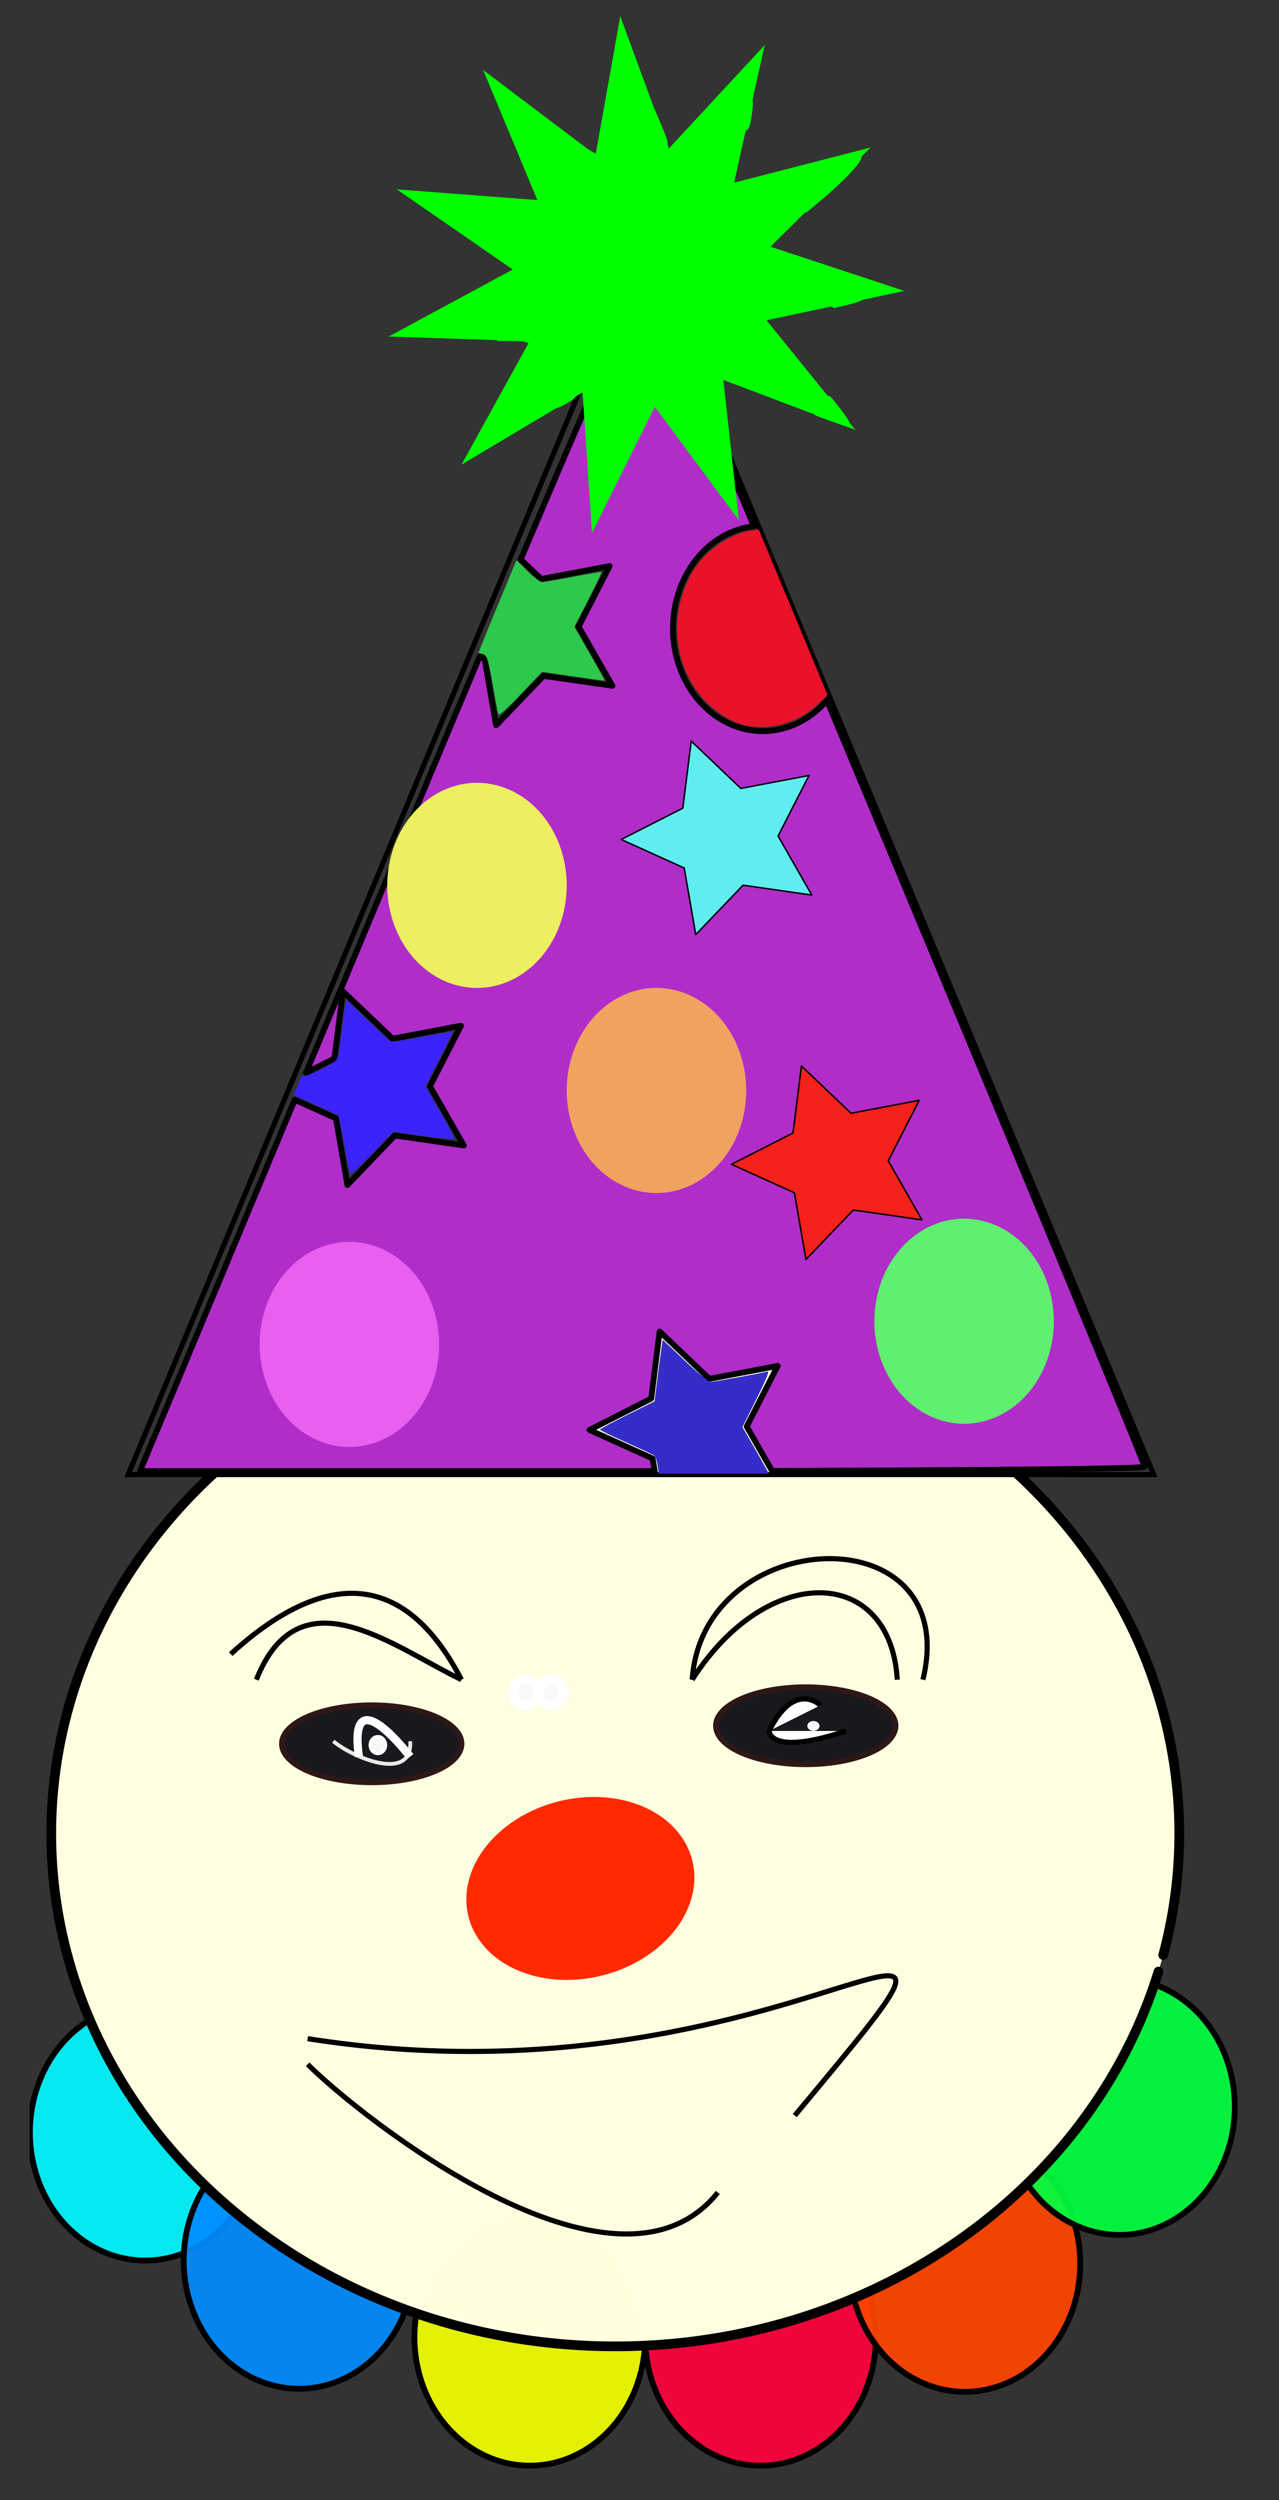 <?xml version="1.0" encoding="UTF-8" standalone="no"?>
<!-- Created with Inkscape (http://www.inkscape.org/) -->

<svg
   xmlns:dc="http://purl.org/dc/elements/1.1/"
   xmlns:cc="http://creativecommons.org/ns#"
   xmlns:rdf="http://www.w3.org/1999/02/22-rdf-syntax-ns#"
   xmlns:svg="http://www.w3.org/2000/svg"
   xmlns="http://www.w3.org/2000/svg"
   xmlns:sodipodi="http://sodipodi.sourceforge.net/DTD/sodipodi-0.dtd"
   xmlns:inkscape="http://www.inkscape.org/namespaces/inkscape"
   width="187.087pt"
   height="365.669pt"
   viewBox="0 0 66 129"
   version="1.1"
   id="svg8"
   inkscape:version="0.92.4 (5da689c313, 2019-01-14)"
   sodipodi:docname="newClownclip.svg">
  <rect x="0" y="0" width="66" height="129" fill="#333333" stroke="none"/>
  <defs
     id="defs2">
    <clipPath
       clipPathUnits="userSpaceOnUse"
       id="clipPath1128">
      <rect
         style="opacity:0.467;fill:#51952f;fill-opacity:0;stroke:#5bf700;stroke-width:0;stroke-linecap:round;stroke-linejoin:round;stroke-miterlimit:4;stroke-dasharray:none;stroke-dashoffset:0;stroke-opacity:1;paint-order:markers fill stroke"
         id="rect1130"
         width="63.5"
         height="129.646"
         x="68.792"
         y="29.771" />
    </clipPath>
    <clipPath
       clipPathUnits="userSpaceOnUse"
       id="clipPath1132">
      <rect
         style="opacity:0.467;fill:#51952f;fill-opacity:0;stroke:#5bf700;stroke-width:0;stroke-linecap:round;stroke-linejoin:round;stroke-miterlimit:4;stroke-dasharray:none;stroke-dashoffset:0;stroke-opacity:1;paint-order:markers fill stroke"
         id="rect1134"
         width="63.5"
         height="129.646"
         x="68.792"
         y="29.771" />
    </clipPath>
    <clipPath
       clipPathUnits="userSpaceOnUse"
       id="clipPath1136">
      <rect
         style="opacity:0.467;fill:#51952f;fill-opacity:0;stroke:#5bf700;stroke-width:0;stroke-linecap:round;stroke-linejoin:round;stroke-miterlimit:4;stroke-dasharray:none;stroke-dashoffset:0;stroke-opacity:1;paint-order:markers fill stroke"
         id="rect1138"
         width="63.5"
         height="129.646"
         x="68.792"
         y="29.771" />
    </clipPath>
    <clipPath
       clipPathUnits="userSpaceOnUse"
       id="clipPath1140">
      <rect
         style="opacity:0.467;fill:#51952f;fill-opacity:0;stroke:#5bf700;stroke-width:0;stroke-linecap:round;stroke-linejoin:round;stroke-miterlimit:4;stroke-dasharray:none;stroke-dashoffset:0;stroke-opacity:1;paint-order:markers fill stroke"
         id="rect1142"
         width="240"
         height="490"
         x="260"
         y="112.52" />
    </clipPath>
    <clipPath
       clipPathUnits="userSpaceOnUse"
       id="clipPath1144">
      <rect
         style="opacity:0.467;fill:#51952f;fill-opacity:0;stroke:#5bf700;stroke-width:0;stroke-linecap:round;stroke-linejoin:round;stroke-miterlimit:4;stroke-dasharray:none;stroke-dashoffset:0;stroke-opacity:1;paint-order:markers fill stroke"
         id="rect1146"
         width="240"
         height="490"
         x="260"
         y="112.52" />
    </clipPath>
    <clipPath
       clipPathUnits="userSpaceOnUse"
       id="clipPath1148">
      <rect
         style="opacity:0.467;fill:#51952f;fill-opacity:0;stroke:#5bf700;stroke-width:0;stroke-linecap:round;stroke-linejoin:round;stroke-miterlimit:4;stroke-dasharray:none;stroke-dashoffset:0;stroke-opacity:1;paint-order:markers fill stroke"
         id="rect1150"
         width="240"
         height="490"
         x="260"
         y="112.52" />
    </clipPath>
    <clipPath
       clipPathUnits="userSpaceOnUse"
       id="clipPath1152">
      <rect
         style="opacity:0.467;fill:#51952f;fill-opacity:0;stroke:#5bf700;stroke-width:0;stroke-linecap:round;stroke-linejoin:round;stroke-miterlimit:4;stroke-dasharray:none;stroke-dashoffset:0;stroke-opacity:1;paint-order:markers fill stroke"
         id="rect1154"
         width="240"
         height="490"
         x="260"
         y="112.52" />
    </clipPath>
    <clipPath
       clipPathUnits="userSpaceOnUse"
       id="clipPath1156">
      <rect
         style="opacity:0.467;fill:#51952f;fill-opacity:0;stroke:#5bf700;stroke-width:0;stroke-linecap:round;stroke-linejoin:round;stroke-miterlimit:4;stroke-dasharray:none;stroke-dashoffset:0;stroke-opacity:1;paint-order:markers fill stroke"
         id="rect1158"
         width="240"
         height="490"
         x="260"
         y="112.52" />
    </clipPath>
    <clipPath
       clipPathUnits="userSpaceOnUse"
       id="clipPath1160">
      <rect
         style="opacity:0.467;fill:#51952f;fill-opacity:0;stroke:#5bf700;stroke-width:0;stroke-linecap:round;stroke-linejoin:round;stroke-miterlimit:4;stroke-dasharray:none;stroke-dashoffset:0;stroke-opacity:1;paint-order:markers fill stroke"
         id="rect1162"
         width="240"
         height="490"
         x="260"
         y="112.52" />
    </clipPath>
    <clipPath
       clipPathUnits="userSpaceOnUse"
       id="clipPath1164">
      <rect
         style="opacity:0.467;fill:#51952f;fill-opacity:0;stroke:#5bf700;stroke-width:0;stroke-linecap:round;stroke-linejoin:round;stroke-miterlimit:4;stroke-dasharray:none;stroke-dashoffset:0;stroke-opacity:1;paint-order:markers fill stroke"
         id="rect1166"
         width="240"
         height="490"
         x="260"
         y="112.52" />
    </clipPath>
    <clipPath
       clipPathUnits="userSpaceOnUse"
       id="clipPath1168">
      <rect
         style="opacity:0.467;fill:#51952f;fill-opacity:0;stroke:#5bf700;stroke-width:0;stroke-linecap:round;stroke-linejoin:round;stroke-miterlimit:4;stroke-dasharray:none;stroke-dashoffset:0;stroke-opacity:1;paint-order:markers fill stroke"
         id="rect1170"
         width="63.373"
         height="130.075"
         x="68.654"
         y="29.869"
         transform="matrix(0.998,0.055,-0.091,0.996,0,0)" />
    </clipPath>
    <clipPath
       clipPathUnits="userSpaceOnUse"
       id="clipPath1172">
      <rect
         style="opacity:0.467;fill:#51952f;fill-opacity:0;stroke:#5bf700;stroke-width:0;stroke-linecap:round;stroke-linejoin:round;stroke-miterlimit:4;stroke-dasharray:none;stroke-dashoffset:0;stroke-opacity:1;paint-order:markers fill stroke"
         id="rect1174"
         width="63.567"
         height="129.533"
         x="68.864"
         y="29.745"
         transform="matrix(0.997,0.078,-0.065,0.998,0,0)" />
    </clipPath>
    <clipPath
       clipPathUnits="userSpaceOnUse"
       id="clipPath1176">
      <rect
         style="opacity:0.467;fill:#51952f;fill-opacity:0;stroke:#5bf700;stroke-width:0;stroke-linecap:round;stroke-linejoin:round;stroke-miterlimit:4;stroke-dasharray:none;stroke-dashoffset:0;stroke-opacity:1;paint-order:markers fill stroke"
         id="rect1178"
         width="63.5"
         height="129.646"
         x="68.792"
         y="29.771" />
    </clipPath>
    <clipPath
       clipPathUnits="userSpaceOnUse"
       id="clipPath1180">
      <rect
         style="opacity:0.467;fill:#51952f;fill-opacity:0;stroke:#5bf700;stroke-width:0;stroke-linecap:round;stroke-linejoin:round;stroke-miterlimit:4;stroke-dasharray:none;stroke-dashoffset:0;stroke-opacity:1;paint-order:markers fill stroke"
         id="rect1182"
         width="63.5"
         height="129.646"
         x="68.792"
         y="29.771" />
    </clipPath>
    <clipPath
       clipPathUnits="userSpaceOnUse"
       id="clipPath1184">
      <rect
         style="opacity:0.467;fill:#51952f;fill-opacity:0;stroke:#5bf700;stroke-width:0;stroke-linecap:round;stroke-linejoin:round;stroke-miterlimit:4;stroke-dasharray:none;stroke-dashoffset:0;stroke-opacity:1;paint-order:markers fill stroke"
         id="rect1186"
         width="63.5"
         height="129.646"
         x="68.792"
         y="29.771" />
    </clipPath>
    <clipPath
       clipPathUnits="userSpaceOnUse"
       id="clipPath1188">
      <rect
         style="opacity:0.467;fill:#51952f;fill-opacity:0;stroke:#5bf700;stroke-width:0;stroke-linecap:round;stroke-linejoin:round;stroke-miterlimit:4;stroke-dasharray:none;stroke-dashoffset:0;stroke-opacity:1;paint-order:markers fill stroke"
         id="rect1190"
         width="63.5"
         height="129.646"
         x="68.792"
         y="29.771" />
    </clipPath>
    <clipPath
       clipPathUnits="userSpaceOnUse"
       id="clipPath1192">
      <rect
         style="opacity:0.467;fill:#51952f;fill-opacity:0;stroke:#5bf700;stroke-width:0;stroke-linecap:round;stroke-linejoin:round;stroke-miterlimit:4;stroke-dasharray:none;stroke-dashoffset:0;stroke-opacity:1;paint-order:markers fill stroke"
         id="rect1194"
         width="63.5"
         height="129.646"
         x="68.792"
         y="29.771" />
    </clipPath>
    <clipPath
       clipPathUnits="userSpaceOnUse"
       id="clipPath1196">
      <rect
         style="opacity:0.467;fill:#51952f;fill-opacity:0;stroke:#5bf700;stroke-width:0;stroke-linecap:round;stroke-linejoin:round;stroke-miterlimit:4;stroke-dasharray:none;stroke-dashoffset:0;stroke-opacity:1;paint-order:markers fill stroke"
         id="rect1198"
         width="63.5"
         height="129.646"
         x="68.792"
         y="29.771" />
    </clipPath>
    <clipPath
       clipPathUnits="userSpaceOnUse"
       id="clipPath1200">
      <rect
         style="opacity:0.467;fill:#51952f;fill-opacity:0;stroke:#5bf700;stroke-width:0;stroke-linecap:round;stroke-linejoin:round;stroke-miterlimit:4;stroke-dasharray:none;stroke-dashoffset:0;stroke-opacity:1;paint-order:markers fill stroke"
         id="rect1202"
         width="63.5"
         height="129.646"
         x="68.792"
         y="29.771" />
    </clipPath>
    <clipPath
       clipPathUnits="userSpaceOnUse"
       id="clipPath1204">
      <rect
         style="opacity:0.467;fill:#51952f;fill-opacity:0;stroke:#5bf700;stroke-width:0;stroke-linecap:round;stroke-linejoin:round;stroke-miterlimit:4;stroke-dasharray:none;stroke-dashoffset:0;stroke-opacity:1;paint-order:markers fill stroke"
         id="rect1206"
         width="63.5"
         height="129.646"
         x="68.792"
         y="29.771" />
    </clipPath>
    <clipPath
       clipPathUnits="userSpaceOnUse"
       id="clipPath1208">
      <rect
         style="opacity:0.467;fill:#51952f;fill-opacity:0;stroke:#5bf700;stroke-width:0;stroke-linecap:round;stroke-linejoin:round;stroke-miterlimit:4;stroke-dasharray:none;stroke-dashoffset:0;stroke-opacity:1;paint-order:markers fill stroke"
         id="rect1210"
         width="63.5"
         height="129.646"
         x="68.792"
         y="29.771"
         transform="rotate(14.096)" />
    </clipPath>
    <clipPath
       clipPathUnits="userSpaceOnUse"
       id="clipPath1212">
      <rect
         style="opacity:0.467;fill:#51952f;fill-opacity:0;stroke:#5bf700;stroke-width:0;stroke-linecap:round;stroke-linejoin:round;stroke-miterlimit:4;stroke-dasharray:none;stroke-dashoffset:0;stroke-opacity:1;paint-order:markers fill stroke"
         id="rect1214"
         width="63.5"
         height="129.646"
         x="68.792"
         y="29.771" />
    </clipPath>
    <clipPath
       clipPathUnits="userSpaceOnUse"
       id="clipPath1216">
      <rect
         style="opacity:0.467;fill:#51952f;fill-opacity:0;stroke:#5bf700;stroke-width:0;stroke-linecap:round;stroke-linejoin:round;stroke-miterlimit:4;stroke-dasharray:none;stroke-dashoffset:0;stroke-opacity:1;paint-order:markers fill stroke"
         id="rect1218"
         width="63.5"
         height="129.646"
         x="68.792"
         y="29.771" />
    </clipPath>
    <clipPath
       clipPathUnits="userSpaceOnUse"
       id="clipPath1220">
      <rect
         style="opacity:0.467;fill:#51952f;fill-opacity:0;stroke:#5bf700;stroke-width:0;stroke-linecap:round;stroke-linejoin:round;stroke-miterlimit:4;stroke-dasharray:none;stroke-dashoffset:0;stroke-opacity:1;paint-order:markers fill stroke"
         id="rect1222"
         width="63.5"
         height="129.646"
         x="68.792"
         y="29.771" />
    </clipPath>
    <clipPath
       clipPathUnits="userSpaceOnUse"
       id="clipPath1224">
      <rect
         style="opacity:0.467;fill:#51952f;fill-opacity:0;stroke:#5bf700;stroke-width:0;stroke-linecap:round;stroke-linejoin:round;stroke-miterlimit:4;stroke-dasharray:none;stroke-dashoffset:0;stroke-opacity:1;paint-order:markers fill stroke"
         id="rect1226"
         width="63.5"
         height="129.646"
         x="68.792"
         y="29.771" />
    </clipPath>
    <clipPath
       clipPathUnits="userSpaceOnUse"
       id="clipPath1228">
      <rect
         style="opacity:0.467;fill:#51952f;fill-opacity:0;stroke:#5bf700;stroke-width:0;stroke-linecap:round;stroke-linejoin:round;stroke-miterlimit:4;stroke-dasharray:none;stroke-dashoffset:0;stroke-opacity:1;paint-order:markers fill stroke"
         id="rect1230"
         width="240"
         height="490"
         x="260"
         y="112.52" />
    </clipPath>
    <clipPath
       clipPathUnits="userSpaceOnUse"
       id="clipPath1232">
      <rect
         style="opacity:0.467;fill:#51952f;fill-opacity:0;stroke:#5bf700;stroke-width:0;stroke-linecap:round;stroke-linejoin:round;stroke-miterlimit:4;stroke-dasharray:none;stroke-dashoffset:0;stroke-opacity:1;paint-order:markers fill stroke"
         id="rect1234"
         width="240"
         height="490"
         x="260"
         y="112.52" />
    </clipPath>
    <clipPath
       clipPathUnits="userSpaceOnUse"
       id="clipPath1236">
      <rect
         style="opacity:0.467;fill:#51952f;fill-opacity:0;stroke:#5bf700;stroke-width:0;stroke-linecap:round;stroke-linejoin:round;stroke-miterlimit:4;stroke-dasharray:none;stroke-dashoffset:0;stroke-opacity:1;paint-order:markers fill stroke"
         id="rect1238"
         width="240"
         height="490"
         x="260"
         y="112.52" />
    </clipPath>
    <clipPath
       clipPathUnits="userSpaceOnUse"
       id="clipPath1240">
      <rect
         style="opacity:0.467;fill:#51952f;fill-opacity:0;stroke:#5bf700;stroke-width:0;stroke-linecap:round;stroke-linejoin:round;stroke-miterlimit:4;stroke-dasharray:none;stroke-dashoffset:0;stroke-opacity:1;paint-order:markers fill stroke"
         id="rect1242"
         width="240"
         height="490"
         x="260"
         y="112.52" />
    </clipPath>
    <clipPath
       clipPathUnits="userSpaceOnUse"
       id="clipPath1244">
      <rect
         style="opacity:0.467;fill:#51952f;fill-opacity:0;stroke:#5bf700;stroke-width:0;stroke-linecap:round;stroke-linejoin:round;stroke-miterlimit:4;stroke-dasharray:none;stroke-dashoffset:0;stroke-opacity:1;paint-order:markers fill stroke"
         id="rect1246"
         width="63.5"
         height="129.646"
         x="68.792"
         y="29.771" />
    </clipPath>
    <clipPath
       clipPathUnits="userSpaceOnUse"
       id="clipPath1248">
      <rect
         style="opacity:0.467;fill:#51952f;fill-opacity:0;stroke:#5bf700;stroke-width:0;stroke-linecap:round;stroke-linejoin:round;stroke-miterlimit:4;stroke-dasharray:none;stroke-dashoffset:0;stroke-opacity:1;paint-order:markers fill stroke"
         id="rect1250"
         width="63.5"
         height="129.646"
         x="68.792"
         y="29.771" />
    </clipPath>
    <clipPath
       clipPathUnits="userSpaceOnUse"
       id="clipPath1252">
      <rect
         style="opacity:0.467;fill:#51952f;fill-opacity:0;stroke:#5bf700;stroke-width:0;stroke-linecap:round;stroke-linejoin:round;stroke-miterlimit:4;stroke-dasharray:none;stroke-dashoffset:0;stroke-opacity:1;paint-order:markers fill stroke"
         id="rect1254"
         width="63.5"
         height="129.646"
         x="68.792"
         y="29.771" />
    </clipPath>
    <clipPath
       clipPathUnits="userSpaceOnUse"
       id="clipPath1256">
      <rect
         style="opacity:0.467;fill:#51952f;fill-opacity:0;stroke:#5bf700;stroke-width:0;stroke-linecap:round;stroke-linejoin:round;stroke-miterlimit:4;stroke-dasharray:none;stroke-dashoffset:0;stroke-opacity:1;paint-order:markers fill stroke"
         id="rect1258"
         width="63.5"
         height="129.646"
         x="68.792"
         y="29.771" />
    </clipPath>
    <clipPath
       clipPathUnits="userSpaceOnUse"
       id="clipPath1260">
      <rect
         style="opacity:0.467;fill:#51952f;fill-opacity:0;stroke:#5bf700;stroke-width:0;stroke-linecap:round;stroke-linejoin:round;stroke-miterlimit:4;stroke-dasharray:none;stroke-dashoffset:0;stroke-opacity:1;paint-order:markers fill stroke"
         id="rect1262"
         width="245.921"
         height="516.906"
         x="-55.33"
         y="-103.957" />
    </clipPath>
    <clipPath
       clipPathUnits="userSpaceOnUse"
       id="clipPath1264">
      <rect
         style="opacity:0.467;fill:#51952f;fill-opacity:0;stroke:#5bf700;stroke-width:0;stroke-linecap:round;stroke-linejoin:round;stroke-miterlimit:4;stroke-dasharray:none;stroke-dashoffset:0;stroke-opacity:1;paint-order:markers fill stroke"
         id="rect1266"
         width="245.921"
         height="516.906"
         x="-77.353"
         y="-170.784" />
    </clipPath>
    <clipPath
       clipPathUnits="userSpaceOnUse"
       id="clipPath1268">
      <rect
         style="opacity:0.467;fill:#51952f;fill-opacity:0;stroke:#5bf700;stroke-width:0;stroke-linecap:round;stroke-linejoin:round;stroke-miterlimit:4;stroke-dasharray:none;stroke-dashoffset:0;stroke-opacity:1;paint-order:markers fill stroke"
         id="rect1270"
         width="63.5"
         height="129.646"
         x="68.792"
         y="29.771" />
    </clipPath>
    <clipPath
       clipPathUnits="userSpaceOnUse"
       id="clipPath1272">
      <rect
         style="opacity:0.467;fill:#51952f;fill-opacity:0;stroke:#5bf700;stroke-width:0;stroke-linecap:round;stroke-linejoin:round;stroke-miterlimit:4;stroke-dasharray:none;stroke-dashoffset:0;stroke-opacity:1;paint-order:markers fill stroke"
         id="rect1274"
         width="240"
         height="490"
         x="260"
         y="112.52" />
    </clipPath>
    <clipPath
       clipPathUnits="userSpaceOnUse"
       id="clipPath1276">
      <rect
         style="opacity:0.467;fill:#51952f;fill-opacity:0;stroke:#5bf700;stroke-width:0;stroke-linecap:round;stroke-linejoin:round;stroke-miterlimit:4;stroke-dasharray:none;stroke-dashoffset:0;stroke-opacity:1;paint-order:markers fill stroke"
         id="rect1278"
         width="63.5"
         height="129.646"
         x="68.792"
         y="29.771" />
    </clipPath>
    <clipPath
       clipPathUnits="userSpaceOnUse"
       id="clipPath1280">
      <rect
         style="opacity:0.467;fill:#51952f;fill-opacity:0;stroke:#5bf700;stroke-width:0;stroke-linecap:round;stroke-linejoin:round;stroke-miterlimit:4;stroke-dasharray:none;stroke-dashoffset:0;stroke-opacity:1;paint-order:markers fill stroke"
         id="rect1282"
         width="63.5"
         height="129.646"
         x="68.792"
         y="29.771" />
    </clipPath>
    <clipPath
       clipPathUnits="userSpaceOnUse"
       id="clipPath1284">
      <rect
         style="opacity:0.467;fill:#51952f;fill-opacity:0;stroke:#5bf700;stroke-width:0;stroke-linecap:round;stroke-linejoin:round;stroke-miterlimit:4;stroke-dasharray:none;stroke-dashoffset:0;stroke-opacity:1;paint-order:markers fill stroke"
         id="rect1286"
         width="63.5"
         height="129.646"
         x="68.792"
         y="29.771" />
    </clipPath>
    <clipPath
       clipPathUnits="userSpaceOnUse"
       id="clipPath1288">
      <rect
         style="opacity:0.467;fill:#51952f;fill-opacity:0;stroke:#5bf700;stroke-width:0;stroke-linecap:round;stroke-linejoin:round;stroke-miterlimit:4;stroke-dasharray:none;stroke-dashoffset:0;stroke-opacity:1;paint-order:markers fill stroke"
         id="rect1290"
         width="63.5"
         height="129.646"
         x="68.792"
         y="29.771" />
    </clipPath>
    <clipPath
       clipPathUnits="userSpaceOnUse"
       id="clipPath1292">
      <rect
         style="opacity:0.467;fill:#51952f;fill-opacity:0;stroke:#5bf700;stroke-width:0;stroke-linecap:round;stroke-linejoin:round;stroke-miterlimit:4;stroke-dasharray:none;stroke-dashoffset:0;stroke-opacity:1;paint-order:markers fill stroke"
         id="rect1294"
         width="63.5"
         height="129.646"
         x="68.792"
         y="29.771" />
    </clipPath>
    <clipPath
       clipPathUnits="userSpaceOnUse"
       id="clipPath1296">
      <rect
         style="opacity:0.467;fill:#51952f;fill-opacity:0;stroke:#5bf700;stroke-width:0;stroke-linecap:round;stroke-linejoin:round;stroke-miterlimit:4;stroke-dasharray:none;stroke-dashoffset:0;stroke-opacity:1;paint-order:markers fill stroke"
         id="rect1298"
         width="63.5"
         height="129.646"
         x="68.792"
         y="29.771" />
    </clipPath>
    <clipPath
       clipPathUnits="userSpaceOnUse"
       id="clipPath1300">
      <rect
         style="opacity:0.467;fill:#51952f;fill-opacity:0;stroke:#5bf700;stroke-width:0;stroke-linecap:round;stroke-linejoin:round;stroke-miterlimit:4;stroke-dasharray:none;stroke-dashoffset:0;stroke-opacity:1;paint-order:markers fill stroke"
         id="rect1302"
         width="63.5"
         height="129.646"
         x="68.792"
         y="29.771" />
    </clipPath>
    <clipPath
       clipPathUnits="userSpaceOnUse"
       id="clipPath1304">
      <rect
         style="opacity:0.467;fill:#51952f;fill-opacity:0;stroke:#5bf700;stroke-width:0;stroke-linecap:round;stroke-linejoin:round;stroke-miterlimit:4;stroke-dasharray:none;stroke-dashoffset:0;stroke-opacity:1;paint-order:markers fill stroke"
         id="rect1306"
         width="63.5"
         height="129.646"
         x="68.792"
         y="29.771" />
    </clipPath>
    <clipPath
       clipPathUnits="userSpaceOnUse"
       id="clipPath1364">
      <rect
         style="opacity:0.467;fill:#51952f;fill-opacity:0;stroke:#5bf700;stroke-width:0;stroke-linecap:round;stroke-linejoin:round;stroke-miterlimit:4;stroke-dasharray:none;stroke-dashoffset:0;stroke-opacity:1;paint-order:markers fill stroke"
         id="rect1366"
         width="63.5"
         height="132.292"
         x="68.993"
         y="30.997" />
    </clipPath>
  </defs>
  <sodipodi:namedview
     id="base"
     pagecolor="#ffffff"
     bordercolor="#666666"
     borderopacity="1.0"
     inkscape:pageopacity="0.0"
     inkscape:pageshadow="2"
     inkscape:zoom="1.4"
     inkscape:cx="259.45466"
     inkscape:cy="355.51381"
     inkscape:document-units="mm"
     inkscape:current-layer="layer1"
     showgrid="true"
     inkscape:window-width="2299"
     inkscape:window-height="1322"
     inkscape:window-x="-9"
     inkscape:window-y="-9"
     inkscape:window-maximized="1"
     units="pt">
    <inkscape:grid
       type="xygrid"
       id="grid819" />
  </sodipodi:namedview>
  <g
     inkscape:label="Layer 1"
     inkscape:groupmode="layer"
     id="layer1"
     transform="translate(0,-168)">
    <g
       id="g1360"
       transform="translate(-67.469,137.583)"
       clip-path="url(#clipPath1364)">
      <path
         clip-path="url(#clipPath1304)"
         inkscape:export-ydpi="96"
         inkscape:export-xdpi="96"
         sodipodi:open="true"
         d="m 80.698,142.219 a 5.953,6.615 0 0 1 -7.3,4.601 5.953,6.615 0 0 1 -4.186,-8.083 5.953,6.615 0 0 1 7.248,-4.701 5.953,6.615 0 0 1 4.276,8.024"
         sodipodi:end="0.24769915"
         sodipodi:start="0.27249477"
         sodipodi:ry="6.614583"
         sodipodi:rx="5.953125"
         sodipodi:cy="140.43854"
         sodipodi:cx="74.964447"
         sodipodi:type="arc"
         id="path843"
         style="opacity:1;fill:#00f7ff;fill-opacity:0.923;stroke:#000000;stroke-width:0.3;stroke-linecap:round;stroke-linejoin:round;stroke-miterlimit:4;stroke-dasharray:none;stroke-dashoffset:0;stroke-opacity:1;paint-order:markers fill stroke" />
      <path
         clip-path="url(#clipPath1300)"
         inkscape:export-ydpi="96"
         inkscape:export-xdpi="96"
         sodipodi:open="true"
         d="m 88.635,148.833 a 5.953,6.615 0 0 1 -7.3,4.601 5.953,6.615 0 0 1 -4.186,-8.083 5.953,6.615 0 0 1 7.248,-4.701 5.953,6.615 0 0 1 4.276,8.024"
         sodipodi:end="0.24769915"
         sodipodi:start="0.27249477"
         sodipodi:ry="6.6145835"
         sodipodi:rx="5.953125"
         sodipodi:cy="147.05312"
         sodipodi:cx="82.901947"
         sodipodi:type="arc"
         id="path843-3"
         style="opacity:1;fill:#008cff;fill-opacity:0.923;stroke:#000000;stroke-width:0.3;stroke-linecap:round;stroke-linejoin:round;stroke-miterlimit:4;stroke-dasharray:none;stroke-dashoffset:0;stroke-opacity:1;paint-order:markers fill stroke" />
      <path
         clip-path="url(#clipPath1296)"
         inkscape:export-ydpi="96"
         inkscape:export-xdpi="96"
         sodipodi:open="true"
         d="m 100.542,152.802 a 5.953,6.615 0 0 1 -7.3,4.601 5.953,6.615 0 0 1 -4.186,-8.083 5.953,6.615 0 0 1 7.248,-4.701 5.953,6.615 0 0 1 4.276,8.024"
         sodipodi:end="0.24769915"
         sodipodi:start="0.27249477"
         sodipodi:ry="6.6145835"
         sodipodi:rx="5.953125"
         sodipodi:cy="151.02187"
         sodipodi:cx="94.808197"
         sodipodi:type="arc"
         id="path843-9"
         style="opacity:1;fill:#f2ff00;fill-opacity:0.923;stroke:#000000;stroke-width:0.3;stroke-linecap:round;stroke-linejoin:round;stroke-miterlimit:4;stroke-dasharray:none;stroke-dashoffset:0;stroke-opacity:1;paint-order:markers fill stroke" />
      <path
         clip-path="url(#clipPath1292)"
         inkscape:export-ydpi="96"
         inkscape:export-xdpi="96"
         sodipodi:open="true"
         d="m 112.448,152.802 a 5.953,6.615 0 0 1 -7.3,4.601 5.953,6.615 0 0 1 -4.186,-8.083 5.953,6.615 0 0 1 7.248,-4.701 5.953,6.615 0 0 1 4.276,8.024"
         sodipodi:end="0.24769915"
         sodipodi:start="0.27249477"
         sodipodi:ry="6.6145835"
         sodipodi:rx="5.953125"
         sodipodi:cy="151.02187"
         sodipodi:cx="106.71445"
         sodipodi:type="arc"
         id="path843-6"
         style="opacity:1;fill:#ff003d;fill-opacity:0.923;stroke:#000000;stroke-width:0.3;stroke-linecap:round;stroke-linejoin:round;stroke-miterlimit:4;stroke-dasharray:none;stroke-dashoffset:0;stroke-opacity:1;paint-order:markers fill stroke" />
      <path
         clip-path="url(#clipPath1288)"
         inkscape:export-ydpi="96"
         inkscape:export-xdpi="96"
         sodipodi:open="true"
         d="m 122.993,148.992 a 5.953,6.615 0 0 1 -7.3,4.601 5.953,6.615 0 0 1 -4.186,-8.083 5.953,6.615 0 0 1 7.248,-4.701 5.953,6.615 0 0 1 4.276,8.024"
         sodipodi:end="0.24769915"
         sodipodi:start="0.27249477"
         sodipodi:ry="6.6145835"
         sodipodi:rx="5.953125"
         sodipodi:cy="147.21161"
         sodipodi:cx="117.25982"
         sodipodi:type="arc"
         id="path843-0"
         style="opacity:1;fill:#ff4500;fill-opacity:0.923;stroke:#000000;stroke-width:0.3;stroke-linecap:round;stroke-linejoin:round;stroke-miterlimit:4;stroke-dasharray:none;stroke-dashoffset:0;stroke-opacity:1;paint-order:markers fill stroke" />
      <path
         clip-path="url(#clipPath1284)"
         inkscape:export-ydpi="96"
         inkscape:export-xdpi="96"
         sodipodi:open="true"
         d="m 130.969,140.896 a 5.953,6.615 0 0 1 -7.3,4.601 5.953,6.615 0 0 1 -4.186,-8.083 5.953,6.615 0 0 1 7.248,-4.701 5.953,6.615 0 0 1 4.276,8.024"
         sodipodi:end="0.24769915"
         sodipodi:start="0.27249477"
         sodipodi:ry="6.6145835"
         sodipodi:rx="5.953125"
         sodipodi:cy="139.11562"
         sodipodi:cx="125.23528"
         sodipodi:type="arc"
         id="path843-64"
         style="opacity:1;fill:#00ff40;fill-opacity:0.923;stroke:#000000;stroke-width:0.3;stroke-linecap:round;stroke-linejoin:round;stroke-miterlimit:4;stroke-dasharray:none;stroke-dashoffset:0;stroke-opacity:1;paint-order:markers fill stroke" />
      <path
         clip-path="url(#clipPath1280)"
         inkscape:export-ydpi="96"
         inkscape:export-xdpi="96"
         sodipodi:open="true"
         d="m 127.249,132.142 a 29.104,26.458 0 0 1 -35.63,18.42 29.104,26.458 0 0 1 -20.557,-32.236 29.104,26.458 0 0 1 35.288,-18.956 29.104,26.458 0 0 1 21.144,31.921"
         sodipodi:end="0.23923027"
         sodipodi:start="0.27249532"
         sodipodi:ry="26.458332"
         sodipodi:rx="29.104166"
         sodipodi:cy="125.02084"
         sodipodi:cx="99.21875"
         sodipodi:type="arc"
         id="path831"
         style="opacity:1;fill:#ffffe1;fill-opacity:0.995;stroke:#000000;stroke-width:0.5;stroke-linecap:round;stroke-linejoin:round;stroke-miterlimit:4;stroke-dasharray:none;stroke-dashoffset:0;stroke-opacity:1;paint-order:markers fill stroke" />
      <path
         clip-path="url(#clipPath1276)"
         inkscape:export-ydpi="96"
         inkscape:export-xdpi="96"
         inkscape:connector-curvature="0"
         id="path827"
         d="M 100.542,43 C 74.083,106.5 74.083,106.5 74.083,106.5 H 127 Z"
         style="fill:none;stroke:#000000;stroke-width:0.265px;stroke-linecap:butt;stroke-linejoin:miter;stroke-opacity:1" />
      <path
         clip-path="url(#clipPath1272)"
         inkscape:export-ydpi="96"
         inkscape:export-xdpi="96"
         id="path829"
         transform="scale(0.265)"
         d="m 380.49,168.002 c -0.395,-0.414 -10.42,22.48 -24.498,55.701 l 4.008,3.816 13.305,-2.521 -6.033,11.793 6.58,11.512 -13.41,-1.93 -9.238,9.635 -2.254,-12.982 -0.934,-0.422 c -3.615,8.598 -7.336,17.476 -11.23,26.826 -10.874,26.108 -14.078,33.787 -22.605,54.252 l 5.547,-2.814 1.643,-13.07 9.682,9.219 13.305,-2.521 -6.033,11.791 6.58,11.512 -13.41,-1.93 -9.238,9.637 L 320,332.52 312.004,328.904 c -8.633,20.717 -22.371,53.698 -24.027,57.662 l -6.119,14.643 h 97.801 c 0.866,0 1.585,-0.004 2.445,-0.004 l -0.426,-2.451 -12.291,-5.557 12.018,-6.096 1.643,-13.07 9.682,9.219 13.305,-2.521 -6.033,11.791 4.941,8.645 c 41.333,-0.099 72.52,-0.415 72.52,-0.805 0,-0.867 -34.063,-82.822 -61.838,-149.207 a 17.5,20 0 0 1 -17.082,5.279 17.5,20 0 0 1 -12.307,-24.438 17.5,20 0 0 1 15.176,-14.748 c -11.781,-28.053 -20.605,-48.914 -20.92,-49.244 z"
         style="opacity:1;fill:#b02dc9;fill-opacity:1;stroke:#000000;stroke-width:1.134;stroke-linecap:round;stroke-linejoin:round;stroke-miterlimit:4;stroke-dasharray:none;stroke-dashoffset:0;stroke-opacity:1;paint-order:markers fill stroke"
         inkscape:connector-curvature="0" />
      <path
         clip-path="url(#clipPath1268)"
         inkscape:export-ydpi="96"
         inkscape:export-xdpi="96"
         inkscape:transform-center-y="0.48568187"
         inkscape:transform-center-x="0.8176087"
         d="m 98.017,57.92 -0.487,-7.255 -6.245,3.725 3.513,-6.367 -7.267,-0.243 6.397,-3.457 -5.982,-4.134 7.251,0.55 -2.798,-6.712 5.802,4.383 1.275,-7.159 2.511,6.824 4.943,-5.333 -1.577,7.099 7.042,-1.814 -5.164,5.119 6.905,2.281 -7.112,1.515 4.576,5.652 -6.802,-2.571 0.794,7.228 -4.332,-5.84 z"
         inkscape:randomized="0"
         inkscape:rounded="0"
         inkscape:flatsided="false"
         sodipodi:arg2="2.0537912"
         sodipodi:arg1="1.7681919"
         sodipodi:r2="6.7455778"
         sodipodi:r1="13.491156"
         sodipodi:cy="44.691013"
         sodipodi:cx="100.66261"
         sodipodi:sides="11"
         id="path841"
         style="opacity:1;fill:#00ff00;fill-opacity:1;stroke:#5bf700;stroke-width:0;stroke-linecap:round;stroke-linejoin:round;stroke-miterlimit:4;stroke-dasharray:none;stroke-dashoffset:0;stroke-opacity:1;paint-order:markers fill stroke"
         sodipodi:type="star" />
      <path
         clip-path="url(#clipPath1264)"
         inkscape:export-ydpi="96"
         inkscape:export-xdpi="96"
         transform="matrix(0.258,0,0,0.251,88.765,72.605)"
         inkscape:transform-center-y="-0.025638834"
         inkscape:transform-center-x="-0.083196838"
         d="m 101.865,82.688 -13.74,-2.036 -9.467,10.165 -2.31,-13.697 -12.593,-5.862 12.313,-6.429 1.684,-13.788 9.92,9.723 13.633,-2.659 -6.182,12.439 z"
         inkscape:randomized="0"
         inkscape:rounded="0"
         inkscape:flatsided="false"
         sodipodi:arg2="1.2338632"
         sodipodi:arg1="0.60554466"
         sodipodi:r2="10.458575"
         sodipodi:r1="20.91715"
         sodipodi:cy="70.78125"
         sodipodi:cx="84.666664"
         sodipodi:sides="5"
         id="path892-1"
         style="opacity:1;fill:#f5221a;fill-opacity:0.995;stroke:#000000;stroke-width:0.3;stroke-linecap:round;stroke-linejoin:round;stroke-miterlimit:4;stroke-dasharray:none;stroke-dashoffset:0;stroke-opacity:1;paint-order:markers fill stroke"
         sodipodi:type="star" />
      <path
         clip-path="url(#clipPath1260)"
         inkscape:export-ydpi="96"
         inkscape:export-xdpi="96"
         transform="matrix(0.258,0,0,0.251,83.078,55.845)"
         inkscape:transform-center-y="-0.025638834"
         inkscape:transform-center-x="-0.083196838"
         d="m 101.865,82.688 -13.74,-2.036 -9.467,10.165 -2.31,-13.697 -12.593,-5.862 12.313,-6.429 1.684,-13.788 9.92,9.723 13.633,-2.659 -6.182,12.439 z"
         inkscape:randomized="0"
         inkscape:rounded="0"
         inkscape:flatsided="false"
         sodipodi:arg2="1.2338632"
         sodipodi:arg1="0.60554466"
         sodipodi:r2="10.458575"
         sodipodi:r1="20.91715"
         sodipodi:cy="70.78125"
         sodipodi:cx="84.666664"
         sodipodi:sides="5"
         id="path892-15"
         style="opacity:1;fill:#60eef0;fill-opacity:0.995;stroke:#000000;stroke-width:0.3;stroke-linecap:round;stroke-linejoin:round;stroke-miterlimit:4;stroke-dasharray:none;stroke-dashoffset:0;stroke-opacity:1;paint-order:markers fill stroke"
         sodipodi:type="star" />
      <path
         clip-path="url(#clipPath1256)"
         inkscape:export-ydpi="96"
         inkscape:export-xdpi="96"
         d="m 121.679,100.012 a 4.63,5.292 0 0 1 -5.678,3.681 4.63,5.292 0 0 1 -3.256,-6.466 4.63,5.292 0 0 1 5.637,-3.761 4.63,5.292 0 0 1 3.326,6.419"
         sodipodi:open="true"
         sodipodi:end="0.24769887"
         sodipodi:start="0.27249477"
         sodipodi:ry="5.2916665"
         sodipodi:rx="4.6302085"
         sodipodi:cy="98.588036"
         sodipodi:cx="117.21944"
         sodipodi:type="arc"
         id="path934"
         style="opacity:1;fill:#60f06e;fill-opacity:0.995;stroke:#000000;stroke-width:0;stroke-linecap:round;stroke-linejoin:round;stroke-miterlimit:4;stroke-dasharray:none;stroke-dashoffset:0;stroke-opacity:1;paint-order:markers fill stroke" />
      <path
         clip-path="url(#clipPath1252)"
         inkscape:export-ydpi="96"
         inkscape:export-xdpi="96"
         d="m 96.543,77.523 a 4.63,5.292 0 0 1 -5.678,3.681 4.63,5.292 0 0 1 -3.256,-6.466 4.63,5.292 0 0 1 5.637,-3.761 4.63,5.292 0 0 1 3.326,6.419"
         sodipodi:open="true"
         sodipodi:end="0.24769887"
         sodipodi:start="0.27249477"
         sodipodi:ry="5.2916665"
         sodipodi:rx="4.6302085"
         sodipodi:cy="76.098457"
         sodipodi:cx="92.084023"
         sodipodi:type="arc"
         id="path934-2"
         style="opacity:1;fill:#edf060;fill-opacity:0.995;stroke:#000000;stroke-width:0;stroke-linecap:round;stroke-linejoin:round;stroke-miterlimit:4;stroke-dasharray:none;stroke-dashoffset:0;stroke-opacity:1;paint-order:markers fill stroke" />
      <path
         clip-path="url(#clipPath1248)"
         inkscape:export-ydpi="96"
         inkscape:export-xdpi="96"
         d="m 89.958,101.208 a 4.63,5.292 0 0 1 -5.678,3.681 4.63,5.292 0 0 1 -3.256,-6.466 4.63,5.292 0 0 1 5.637,-3.761 4.63,5.292 0 0 1 3.326,6.419"
         sodipodi:open="true"
         sodipodi:end="0.24769887"
         sodipodi:start="0.27249477"
         sodipodi:ry="5.2916665"
         sodipodi:rx="4.6302085"
         sodipodi:cy="99.784164"
         sodipodi:cx="85.49897"
         sodipodi:type="arc"
         id="path934-09"
         style="opacity:1;fill:#e960f0;fill-opacity:0.995;stroke:#000000;stroke-width:0;stroke-linecap:round;stroke-linejoin:round;stroke-miterlimit:4;stroke-dasharray:none;stroke-dashoffset:0;stroke-opacity:1;paint-order:markers fill stroke" />
      <path
         clip-path="url(#clipPath1244)"
         inkscape:export-ydpi="96"
         inkscape:export-xdpi="96"
         d="m 105.804,88.106 a 4.63,5.292 0 0 1 -5.678,3.681 4.63,5.292 0 0 1 -3.256,-6.466 4.63,5.292 0 0 1 5.637,-3.761 4.63,5.292 0 0 1 3.326,6.419"
         sodipodi:open="true"
         sodipodi:end="0.24769887"
         sodipodi:start="0.27249477"
         sodipodi:ry="5.2916665"
         sodipodi:rx="4.6302085"
         sodipodi:cy="86.681786"
         sodipodi:cx="101.34444"
         sodipodi:type="arc"
         id="path934-5"
         style="opacity:1;fill:#f0a460;fill-opacity:0.995;stroke:#000000;stroke-width:0;stroke-linecap:round;stroke-linejoin:round;stroke-miterlimit:4;stroke-dasharray:none;stroke-dashoffset:0;stroke-opacity:1;paint-order:markers fill stroke" />
      <path
         clip-path="url(#clipPath1240)"
         inkscape:export-ydpi="96"
         inkscape:export-xdpi="96"
         transform="scale(0.265)"
         inkscape:connector-curvature="0"
         id="path979"
         d="m 399.495,255.936 c -2.44,-0.573 -5.528,-2.494 -7.643,-4.755 -6.187,-6.614 -7.17,-16.914 -2.394,-25.069 2.278,-3.89 6.864,-7.189 11.066,-7.963 0.982,-0.181 1.802,-0.302 1.821,-0.269 0.02,0.033 3.038,7.28 6.708,16.105 l 6.672,16.045 -1.35,1.385 c -3.885,3.983 -9.676,5.743 -14.88,4.521 z"
         style="opacity:1;fill:#eb1129;fill-opacity:1;stroke:#000000;stroke-width:0;stroke-linecap:round;stroke-linejoin:round;stroke-miterlimit:4;stroke-dasharray:none;stroke-dashoffset:0;stroke-opacity:1;paint-order:markers fill stroke" />
      <path
         clip-path="url(#clipPath1236)"
         inkscape:export-ydpi="96"
         inkscape:export-xdpi="96"
         transform="scale(0.265)"
         inkscape:connector-curvature="0"
         id="path982"
         d="m 351.629,253.823 c -0.101,-0.289 -0.596,-2.93 -1.101,-5.868 -0.869,-5.06 -1.183,-5.889 -2.236,-5.902 -0.246,-0.003 -0.448,-0.126 -0.45,-0.273 -0.002,-0.147 1.645,-4.239 3.661,-9.093 l 3.664,-8.825 2.152,2.129 c 1.184,1.171 2.47,2.128 2.857,2.127 0.388,-10e-4 3.115,-0.467 6.062,-1.035 2.946,-0.568 5.413,-0.981 5.48,-0.917 0.068,0.064 -1.093,2.49 -2.579,5.39 l -2.702,5.273 2.987,5.199 c 1.643,2.86 2.959,5.231 2.926,5.269 -0.033,0.038 -2.788,-0.333 -6.122,-0.825 l -6.061,-0.895 -4.177,4.386 c -2.843,2.985 -4.236,4.218 -4.361,3.861 z"
         style="opacity:1;fill:#2dc94a;fill-opacity:1;stroke:#000000;stroke-width:0;stroke-linecap:round;stroke-linejoin:round;stroke-miterlimit:4;stroke-dasharray:none;stroke-dashoffset:0;stroke-opacity:1;paint-order:markers fill stroke" />
      <path
         clip-path="url(#clipPath1232)"
         inkscape:export-ydpi="96"
         inkscape:export-xdpi="96"
         transform="scale(0.265)"
         inkscape:connector-curvature="0"
         id="path985"
         d="m 321.664,337.912 c -0.524,-3.06 -1.022,-5.675 -1.106,-5.811 -0.084,-0.136 -2.085,-1.108 -4.446,-2.159 l -4.293,-1.912 0.692,-1.755 c 0.38,-0.965 0.692,-1.809 0.692,-1.875 0,-0.066 0.362,-0.129 0.804,-0.14 0.442,-0.011 2.043,-0.68 3.558,-1.488 2.406,-1.283 2.778,-1.613 2.944,-2.614 0.104,-0.63 0.479,-3.316 0.834,-5.968 l 0.645,-4.821 3.912,3.767 c 2.151,2.072 4.178,3.967 4.503,4.212 0.482,0.363 1.662,0.239 6.372,-0.669 3.179,-0.613 5.836,-1.059 5.903,-0.991 0.067,0.067 -1.077,2.488 -2.543,5.38 l -2.666,5.257 2.895,5.037 c 1.592,2.77 2.814,5.118 2.715,5.217 -0.099,0.099 -2.804,-0.184 -6.011,-0.63 l -5.831,-0.81 -4.073,4.168 c -2.24,2.293 -4.179,4.168 -4.308,4.168 -0.129,0 -0.664,-2.503 -1.188,-5.563 z"
         style="opacity:1;fill:#3a23fd;fill-opacity:1;stroke:#000000;stroke-width:0;stroke-linecap:round;stroke-linejoin:round;stroke-miterlimit:4;stroke-dasharray:none;stroke-dashoffset:0;stroke-opacity:1;paint-order:markers fill stroke" />
      <path
         clip-path="url(#clipPath1228)"
         inkscape:export-ydpi="96"
         inkscape:export-xdpi="96"
         transform="scale(0.265)"
         inkscape:connector-curvature="0"
         id="path988"
         d="m 382.65,400.094 c -0.132,-0.878 -0.423,-1.74 -0.647,-1.917 -0.224,-0.177 -2.698,-1.338 -5.497,-2.582 -2.799,-1.243 -5.089,-2.354 -5.089,-2.468 0,-0.114 2.393,-1.395 5.318,-2.848 l 5.318,-2.64 0.403,-3.243 c 0.222,-1.784 0.578,-4.485 0.793,-6.003 l 0.39,-2.76 4.322,4.099 c 2.464,2.337 4.62,4.099 5.015,4.099 0.707,0 9.883,-1.672 11.042,-2.012 0.474,-0.139 -0.066,1.224 -2.104,5.309 l -2.741,5.496 2.142,3.729 c 1.178,2.051 2.331,4.09 2.563,4.532 l 0.42,0.804 h -10.705 -10.705 z"
         style="opacity:1;fill:#352dc9;fill-opacity:1;stroke:#000000;stroke-width:0;stroke-linecap:round;stroke-linejoin:round;stroke-miterlimit:4;stroke-dasharray:none;stroke-dashoffset:0;stroke-opacity:1;paint-order:markers fill stroke" />
      <path
         clip-path="url(#clipPath1224)"
         inkscape:export-ydpi="96"
         inkscape:export-xdpi="96"
         inkscape:connector-curvature="0"
         id="path990"
         d="m 79.375,115.76 c 6.28,-5.71 9.873,-2.609 11.906,1.323"
         style="fill:none;stroke:#000000;stroke-width:0.265px;stroke-linecap:butt;stroke-linejoin:miter;stroke-opacity:1" />
      <path
         clip-path="url(#clipPath1220)"
         inkscape:export-ydpi="96"
         inkscape:export-xdpi="96"
         inkscape:connector-curvature="0"
         id="path992"
         d="m 103.188,117.083 c 0.555,-8.059 13.99,-8.595 11.906,0"
         style="fill:none;stroke:#000000;stroke-width:0.265px;stroke-linecap:butt;stroke-linejoin:miter;stroke-opacity:1" />
      <path
         clip-path="url(#clipPath1216)"
         inkscape:export-ydpi="96"
         inkscape:export-xdpi="96"
         inkscape:connector-curvature="0"
         id="path994"
         d="m 80.698,117.083 c 2.222,-5.6 7.017,-1.722 10.583,0"
         style="fill:none;stroke:#000000;stroke-width:0.265px;stroke-linecap:butt;stroke-linejoin:miter;stroke-opacity:1" />
      <path
         clip-path="url(#clipPath1212)"
         inkscape:export-ydpi="96"
         inkscape:export-xdpi="96"
         inkscape:connector-curvature="0"
         id="path996"
         d="m 103.188,117.083 c 3.874,-6.069 10.226,-5.889 10.583,0"
         style="fill:none;stroke:#000000;stroke-width:0.265px;stroke-linecap:butt;stroke-linejoin:miter;stroke-opacity:1" />
      <path
         clip-path="url(#clipPath1208)"
         inkscape:export-ydpi="96"
         inkscape:export-xdpi="96"
         transform="rotate(-14.096)"
         d="m 69.079,148.976 a 5.953,4.63 0 0 1 -7.3,3.221 5.953,4.63 0 0 1 -4.186,-5.658 5.953,4.63 0 0 1 7.248,-3.291 5.953,4.63 0 0 1 4.276,5.617"
         sodipodi:open="true"
         sodipodi:end="0.24769887"
         sodipodi:start="0.27249477"
         sodipodi:ry="4.6302085"
         sodipodi:rx="5.953125"
         sodipodi:cy="147.72957"
         sodipodi:cx="63.345116"
         sodipodi:type="arc"
         id="path998"
         style="opacity:1;fill:#ff2900;fill-opacity:1;stroke:#000000;stroke-width:0;stroke-linecap:round;stroke-linejoin:round;stroke-miterlimit:4;stroke-dasharray:none;stroke-dashoffset:0;stroke-opacity:1;paint-order:markers fill stroke" />
      <path
         clip-path="url(#clipPath1204)"
         inkscape:export-ydpi="96"
         inkscape:export-xdpi="96"
         inkscape:connector-curvature="0"
         id="path1032"
         d="m 83.344,135.604 c 25.135,3.969 38.365,-11.906 25.135,3.969"
         style="fill:none;stroke:#000000;stroke-width:0.265px;stroke-linecap:butt;stroke-linejoin:miter;stroke-opacity:1" />
      <path
         clip-path="url(#clipPath1200)"
         inkscape:export-ydpi="96"
         inkscape:export-xdpi="96"
         inkscape:connector-curvature="0"
         id="path1034"
         d="m 83.344,136.927 c 2.646,2.646 15.875,13.229 21.167,6.615"
         style="fill:none;stroke:#000000;stroke-width:0.265px;stroke-linecap:butt;stroke-linejoin:miter;stroke-opacity:1" />
      <path
         clip-path="url(#clipPath1196)"
         inkscape:export-ydpi="96"
         inkscape:export-xdpi="96"
         d="m 91.11,120.925 a 4.63,1.984 0 0 1 -5.668,1.381 4.63,1.984 0 0 1 -3.27,-2.418 4.63,1.984 0 0 1 5.614,-1.422 4.63,1.984 0 0 1 3.364,2.394"
         sodipodi:open="true"
         sodipodi:end="0.23923054"
         sodipodi:start="0.27249477"
         sodipodi:ry="1.984375"
         sodipodi:rx="4.6302085"
         sodipodi:cy="120.39062"
         sodipodi:cx="86.651039"
         sodipodi:type="arc"
         id="path1036"
         style="opacity:1;fill:#18181d;fill-opacity:1;stroke:#2d1717;stroke-width:0.3;stroke-linecap:round;stroke-linejoin:round;stroke-miterlimit:4;stroke-dasharray:none;stroke-dashoffset:0;stroke-opacity:1;paint-order:markers fill stroke" />
      <path
         clip-path="url(#clipPath1192)"
         inkscape:export-ydpi="96"
         inkscape:export-xdpi="96"
         d="m 113.506,119.994 a 4.63,1.984 0 0 1 -5.668,1.381 4.63,1.984 0 0 1 -3.27,-2.418 4.63,1.984 0 0 1 5.614,-1.422 4.63,1.984 0 0 1 3.364,2.394"
         sodipodi:open="true"
         sodipodi:end="0.23923054"
         sodipodi:start="0.27249477"
         sodipodi:ry="1.984375"
         sodipodi:rx="4.6302085"
         sodipodi:cy="119.45969"
         sodipodi:cx="109.04688"
         sodipodi:type="arc"
         id="path1038"
         style="opacity:1;fill:#18181d;fill-opacity:1;stroke:#2d1717;stroke-width:0.3;stroke-linecap:round;stroke-linejoin:round;stroke-miterlimit:4;stroke-dasharray:none;stroke-dashoffset:0;stroke-opacity:1;paint-order:markers fill stroke" />
      <path
         clip-path="url(#clipPath1188)"
         inkscape:export-ydpi="96"
         inkscape:export-xdpi="96"
         inkscape:connector-curvature="0"
         id="path1100"
         d="m 84.667,120.258 c 1.035,0.861 4.098,2.137 3.97,0"
         style="fill:none;stroke:#ebe8e8;stroke-width:0.196px;stroke-linecap:butt;stroke-linejoin:miter;stroke-opacity:1" />
      <path
         clip-path="url(#clipPath1184)"
         inkscape:export-ydpi="96"
         inkscape:export-xdpi="96"
         inkscape:connector-curvature="0"
         id="path1102"
         d="m 88.635,121.052 c -1.715,-2.135 -3.049,-2.852 -2.646,0"
         style="fill:none;stroke:#ffffff;stroke-width:0.422;stroke-linecap:butt;stroke-linejoin:miter;stroke-miterlimit:4;stroke-dasharray:none;stroke-opacity:1" />
      <path
         clip-path="url(#clipPath1180)"
         inkscape:export-ydpi="96"
         inkscape:export-xdpi="96"
         d="m 96.549,117.923 a 0.661,0.661 0 0 1 -0.81,0.46 0.661,0.661 0 0 1 -0.467,-0.806 0.661,0.661 0 0 1 0.802,-0.474 0.661,0.661 0 0 1 0.481,0.798"
         sodipodi:open="true"
         sodipodi:end="0.23923054"
         sodipodi:start="0.27249477"
         sodipodi:ry="0.66145831"
         sodipodi:rx="0.66145831"
         sodipodi:cy="117.74479"
         sodipodi:cx="95.911461"
         sodipodi:type="arc"
         id="path2192"
         style="opacity:1;fill:#f9f9f9;fill-opacity:1;stroke:#ffffff;stroke-width:0.5;stroke-linecap:round;stroke-linejoin:round;stroke-miterlimit:4;stroke-dasharray:none;stroke-dashoffset:0;stroke-opacity:1;paint-order:markers fill stroke" />
      <path
         clip-path="url(#clipPath1176)"
         inkscape:export-ydpi="96"
         inkscape:export-xdpi="96"
         d="m 95.226,117.923 a 0.661,0.661 0 0 1 -0.81,0.46 0.661,0.661 0 0 1 -0.467,-0.806 0.661,0.661 0 0 1 0.802,-0.474 0.661,0.661 0 0 1 0.481,0.798"
         sodipodi:open="true"
         sodipodi:end="0.23923054"
         sodipodi:start="0.27249477"
         sodipodi:ry="0.66145831"
         sodipodi:rx="0.66145831"
         sodipodi:cy="117.74479"
         sodipodi:cx="94.588539"
         sodipodi:type="arc"
         id="path2194"
         style="opacity:1;fill:#f9f9f9;fill-opacity:1;stroke:#ffffff;stroke-width:0.5;stroke-linecap:round;stroke-linejoin:round;stroke-miterlimit:4;stroke-dasharray:none;stroke-dashoffset:0;stroke-opacity:1;paint-order:markers fill stroke" />
      <path
         clip-path="url(#clipPath1172)"
         inkscape:export-ydpi="96"
         inkscape:export-xdpi="96"
         transform="matrix(0.997,-0.078,0.065,0.998,0,0)"
         d="m 79.345,126.988 a 0.401,0.441 0 0 1 -0.491,0.307 0.401,0.441 0 0 1 -0.283,-0.537 0.401,0.441 0 0 1 0.486,-0.316 0.401,0.441 0 0 1 0.291,0.532"
         sodipodi:open="true"
         sodipodi:end="0.23923054"
         sodipodi:start="0.27249477"
         sodipodi:ry="0.44077834"
         sodipodi:rx="0.4011389"
         sodipodi:cy="126.8694"
         sodipodi:cx="78.959122"
         sodipodi:type="arc"
         id="path2196"
         style="opacity:1;fill:#f6f9f6;fill-opacity:1;stroke:#ffffff;stroke-width:0.159;stroke-linecap:round;stroke-linejoin:round;stroke-miterlimit:4;stroke-dasharray:none;stroke-dashoffset:0;stroke-opacity:1;paint-order:markers fill stroke" />
      <path
         clip-path="url(#clipPath1168)"
         inkscape:export-ydpi="96"
         inkscape:export-xdpi="96"
         style="opacity:1;fill:#f6f9f6;fill-opacity:1;stroke:#ffffff;stroke-width:0.089;stroke-linecap:round;stroke-linejoin:round;stroke-miterlimit:4;stroke-dasharray:none;stroke-dashoffset:0;stroke-opacity:1;paint-order:markers fill stroke"
         id="path2198"
         sodipodi:type="arc"
         sodipodi:cx="98.23037"
         sodipodi:cy="125.37344"
         sodipodi:rx="0.26825154"
         sodipodi:ry="0.20881788"
         sodipodi:start="0.27249477"
         sodipodi:end="0.23923054"
         sodipodi:open="true"
         d="m 98.489,125.43 a 0.268,0.209 0 0 1 -0.328,0.145 0.268,0.209 0 0 1 -0.189,-0.254 0.268,0.209 0 0 1 0.325,-0.15 0.268,0.209 0 0 1 0.195,0.252"
         transform="matrix(0.998,-0.055,0.091,0.996,0,0)" />
      <path
         clip-path="url(#clipPath1164)"
         inkscape:export-ydpi="96"
         inkscape:export-xdpi="96"
         transform="scale(0.265)"
         inkscape:connector-curvature="0"
         id="path2212"
         d="m 387.013,177.501 c -0.892,-2.676 -0.857,-3.23 0.36,-5.689 2.584,-5.223 -0.502,-10.275 -6.276,-10.275 -5.147,0 -8.575,4.58 -6.841,9.14 0.539,1.418 0.42,2.692 -0.482,5.124 -1.382,3.728 -2.139,3.976 -4.115,1.349 -4.392,-5.839 -3.53,-14.594 1.887,-19.152 4.584,-3.857 9.66,-4.887 14.378,-2.916 7.464,3.119 10.99,10.185 8.793,17.624 -0.882,2.986 -4.475,7.718 -5.882,7.744 -0.458,0.008 -1.278,-1.319 -1.822,-2.949 z"
         style="opacity:1;fill:#00ff00;fill-opacity:1;stroke:#5bf700;stroke-width:0;stroke-linecap:round;stroke-linejoin:round;stroke-miterlimit:4;stroke-dasharray:none;stroke-dashoffset:0;stroke-opacity:1;paint-order:markers fill stroke" />
      <path
         clip-path="url(#clipPath1160)"
         inkscape:export-ydpi="96"
         inkscape:export-xdpi="96"
         transform="scale(0.265)"
         inkscape:connector-curvature="0"
         id="path2216"
         d="m 389.827,184.316 -1.119,-3.02 2.766,-2.908 c 2.806,-2.949 4.254,-6.506 4.262,-10.461 0.006,-3.55 -3.253,-9.2 -6.628,-11.49 -2.603,-1.766 -3.688,-2.043 -8.011,-2.043 -4.465,0 -5.353,0.245 -8.296,2.289 -5.166,3.588 -7.322,9.649 -5.646,15.873 0.464,1.724 1.716,4.007 2.781,5.072 1.876,1.876 1.906,2.031 0.954,4.887 -0.541,1.622 -1.241,2.95 -1.555,2.95 -0.893,0 -5.522,-5.37 -6.889,-7.993 -1.805,-3.463 -2.185,-12.331 -0.683,-15.941 1.923,-4.622 4.63,-8.02 8.23,-10.33 10.315,-6.619 23.518,-3.068 29.198,7.854 2.268,4.361 2.389,4.955 2.111,10.405 -0.344,6.76 -2.046,10.315 -7.171,14.979 l -3.184,2.898 z"
         style="opacity:1;fill:#00ff00;fill-opacity:1;stroke:#5bf700;stroke-width:0;stroke-linecap:round;stroke-linejoin:round;stroke-miterlimit:4;stroke-dasharray:none;stroke-dashoffset:0;stroke-opacity:1;paint-order:markers fill stroke" />
      <path
         clip-path="url(#clipPath1156)"
         inkscape:export-ydpi="96"
         inkscape:export-xdpi="96"
         transform="scale(0.265)"
         inkscape:connector-curvature="0"
         id="path2218"
         d="m 359.03,191.645 c -3.533,-3.29 -3.802,-4.125 -2.219,-6.893 1.704,-2.98 1.354,-3.571 -2.115,-3.571 h -3.187 l -1.099,-3.701 c -1.593,-5.365 -1.435,-6.069 1.827,-8.128 l 2.926,-1.847 -2.89,-2.126 c -1.59,-1.169 -2.771,-2.511 -2.625,-2.983 0.146,-0.472 0.799,-2.545 1.45,-4.608 l 1.184,-3.75 h 3.861 3.861 l -1.393,-3.533 -1.393,-3.533 3.289,-2.895 c 1.809,-1.592 3.664,-2.895 4.121,-2.895 0.458,0 1.921,0.804 3.252,1.786 1.331,0.982 2.676,1.786 2.987,1.786 0.312,0 0.772,-1.279 1.022,-2.842 0.645,-4.034 1.53,-4.805 6.14,-5.346 l 4.078,-0.479 1.016,2.431 c 2.254,5.396 2.391,5.157 -2.989,5.233 -11.697,0.166 -21.7,9.182 -23.679,21.341 -0.358,2.201 -0.521,4.392 -0.362,4.868 0.159,0.476 0.457,2.027 0.662,3.446 0.738,5.116 3.253,9.445 8.139,14.006 3.238,3.023 3.122,4.352 -0.544,6.249 -1.975,1.021 -2.122,0.966 -5.322,-2.014 z"
         style="opacity:1;fill:#00ff00;fill-opacity:1;stroke:#5bf700;stroke-width:0;stroke-linecap:round;stroke-linejoin:round;stroke-miterlimit:4;stroke-dasharray:none;stroke-dashoffset:0;stroke-opacity:1;paint-order:markers fill stroke" />
      <path
         clip-path="url(#clipPath1152)"
         inkscape:export-ydpi="96"
         inkscape:export-xdpi="96"
         transform="scale(0.265)"
         inkscape:connector-curvature="0"
         id="path2220"
         d="m 396.81,138.989 c -1.179,-0.755 -2.931,-1.374 -3.895,-1.376 -1.688,-0.004 -1.65,-0.109 1.038,-2.861 2.937,-3.007 4.299,-3.432 6.303,-1.964 0.983,0.72 1.129,1.55 0.754,4.286 -0.511,3.723 -1.018,3.954 -4.2,1.916 z"
         style="opacity:1;fill:#00ff00;fill-opacity:1;stroke:#5bf700;stroke-width:0;stroke-linecap:round;stroke-linejoin:round;stroke-miterlimit:4;stroke-dasharray:none;stroke-dashoffset:0;stroke-opacity:1;paint-order:markers fill stroke" />
      <path
         clip-path="url(#clipPath1148)"
         inkscape:export-ydpi="96"
         inkscape:export-xdpi="96"
         transform="scale(0.265)"
         inkscape:connector-curvature="0"
         id="path2222"
         d="m 410.236,153.864 c -0.75,-1.28 -1.577,-2.889 -1.837,-3.576 -0.26,-0.688 -1.045,-1.277 -1.745,-1.311 -0.7,-0.033 0.335,-0.488 2.299,-1.01 1.964,-0.522 5.449,-1.477 7.745,-2.122 6.109,-1.716 6.963,-1.316 4.116,1.927 -1.285,1.463 -3.883,3.956 -5.775,5.54 l -3.439,2.879 z m 6.206,-5.562 c -0.45,-0.841 -1.007,-1.341 -1.238,-1.11 -0.231,0.231 0.026,1.252 0.571,2.271 0.545,1.018 1.102,1.518 1.238,1.11 0.136,-0.408 -0.121,-1.43 -0.571,-2.271 z"
         style="opacity:1;fill:#00ff00;fill-opacity:1;stroke:#5bf700;stroke-width:0;stroke-linecap:round;stroke-linejoin:round;stroke-miterlimit:4;stroke-dasharray:none;stroke-dashoffset:0;stroke-opacity:1;paint-order:markers fill stroke" />
      <path
         clip-path="url(#clipPath1144)"
         inkscape:export-ydpi="96"
         inkscape:export-xdpi="96"
         transform="scale(0.265)"
         inkscape:connector-curvature="0"
         id="path2224"
         d="m 416.652,170.822 c 0.091,-2.253 0.464,-3.82 0.873,-3.672 0.393,0.141 1.908,0.685 3.368,1.207 4.595,1.644 4.341,4.384 -0.519,5.608 -1.719,0.433 -3.295,0.787 -3.503,0.787 -0.208,0 -0.307,-1.768 -0.219,-3.93 z"
         style="opacity:1;fill:#00ff00;fill-opacity:1;stroke:#5bf700;stroke-width:0;stroke-linecap:round;stroke-linejoin:round;stroke-miterlimit:4;stroke-dasharray:none;stroke-dashoffset:0;stroke-opacity:1;paint-order:markers fill stroke" />
      <path
         clip-path="url(#clipPath1140)"
         inkscape:export-ydpi="96"
         inkscape:export-xdpi="96"
         transform="scale(0.265)"
         inkscape:connector-curvature="0"
         id="path2226"
         d="m 416.477,196.817 c -1.67,-0.598 -3.087,-1.136 -3.15,-1.195 -0.152,-0.143 0.726,-1.675 1.222,-2.134 0.217,-0.2 0.636,-0.729 0.932,-1.175 0.532,-0.803 0.559,-0.783 2.753,2.052 1.927,2.491 2.416,3.633 1.525,3.56 -0.136,-0.011 -1.613,-0.51 -3.283,-1.108 z"
         style="opacity:1;fill:#00ff00;fill-opacity:1;stroke:#5bf700;stroke-width:0;stroke-linecap:round;stroke-linejoin:round;stroke-miterlimit:4;stroke-dasharray:none;stroke-dashoffset:0;stroke-opacity:1;paint-order:markers fill stroke" />
      <path
         clip-path="url(#clipPath1136)"
         inkscape:connector-curvature="0"
         id="path917"
         d="m 111.125,119.729 c -3.969,1.323 -3.969,0 -3.969,0 v 0 0"
         style="fill:#ffffff;stroke:#000000;stroke-width:0.265px;stroke-linecap:butt;stroke-linejoin:miter;stroke-opacity:1" />
      <path
         clip-path="url(#clipPath1132)"
         inkscape:connector-curvature="0"
         id="path919"
         d="m 107.156,119.729 c 1.323,-2.646 2.646,-1.323 2.646,-1.323 v 0"
         style="fill:#ffffff;stroke:#000000;stroke-width:0.265px;stroke-linecap:butt;stroke-linejoin:miter;stroke-opacity:1" />
      <rect
         clip-path="url(#clipPath1128)"
         y="35.062"
         x="7.938"
         height="31.75"
         width="29.104"
         id="rect1112"
         style="opacity:0.467;fill:#51952f;fill-opacity:0;stroke:#5bf700;stroke-width:0;stroke-linecap:round;stroke-linejoin:round;stroke-miterlimit:4;stroke-dasharray:none;stroke-dashoffset:0;stroke-opacity:1;paint-order:markers fill stroke" />
      <rect
         y="32.417"
         x="21.167"
         height="5.292"
         width="2.646"
         id="rect1310"
         style="opacity:0.467;fill:#51952f;fill-opacity:0;stroke:#5bf700;stroke-width:0;stroke-linecap:round;stroke-linejoin:round;stroke-miterlimit:4;stroke-dasharray:none;stroke-dashoffset:0;stroke-opacity:1;paint-order:markers fill stroke" />
    </g>
  </g>
</svg>
